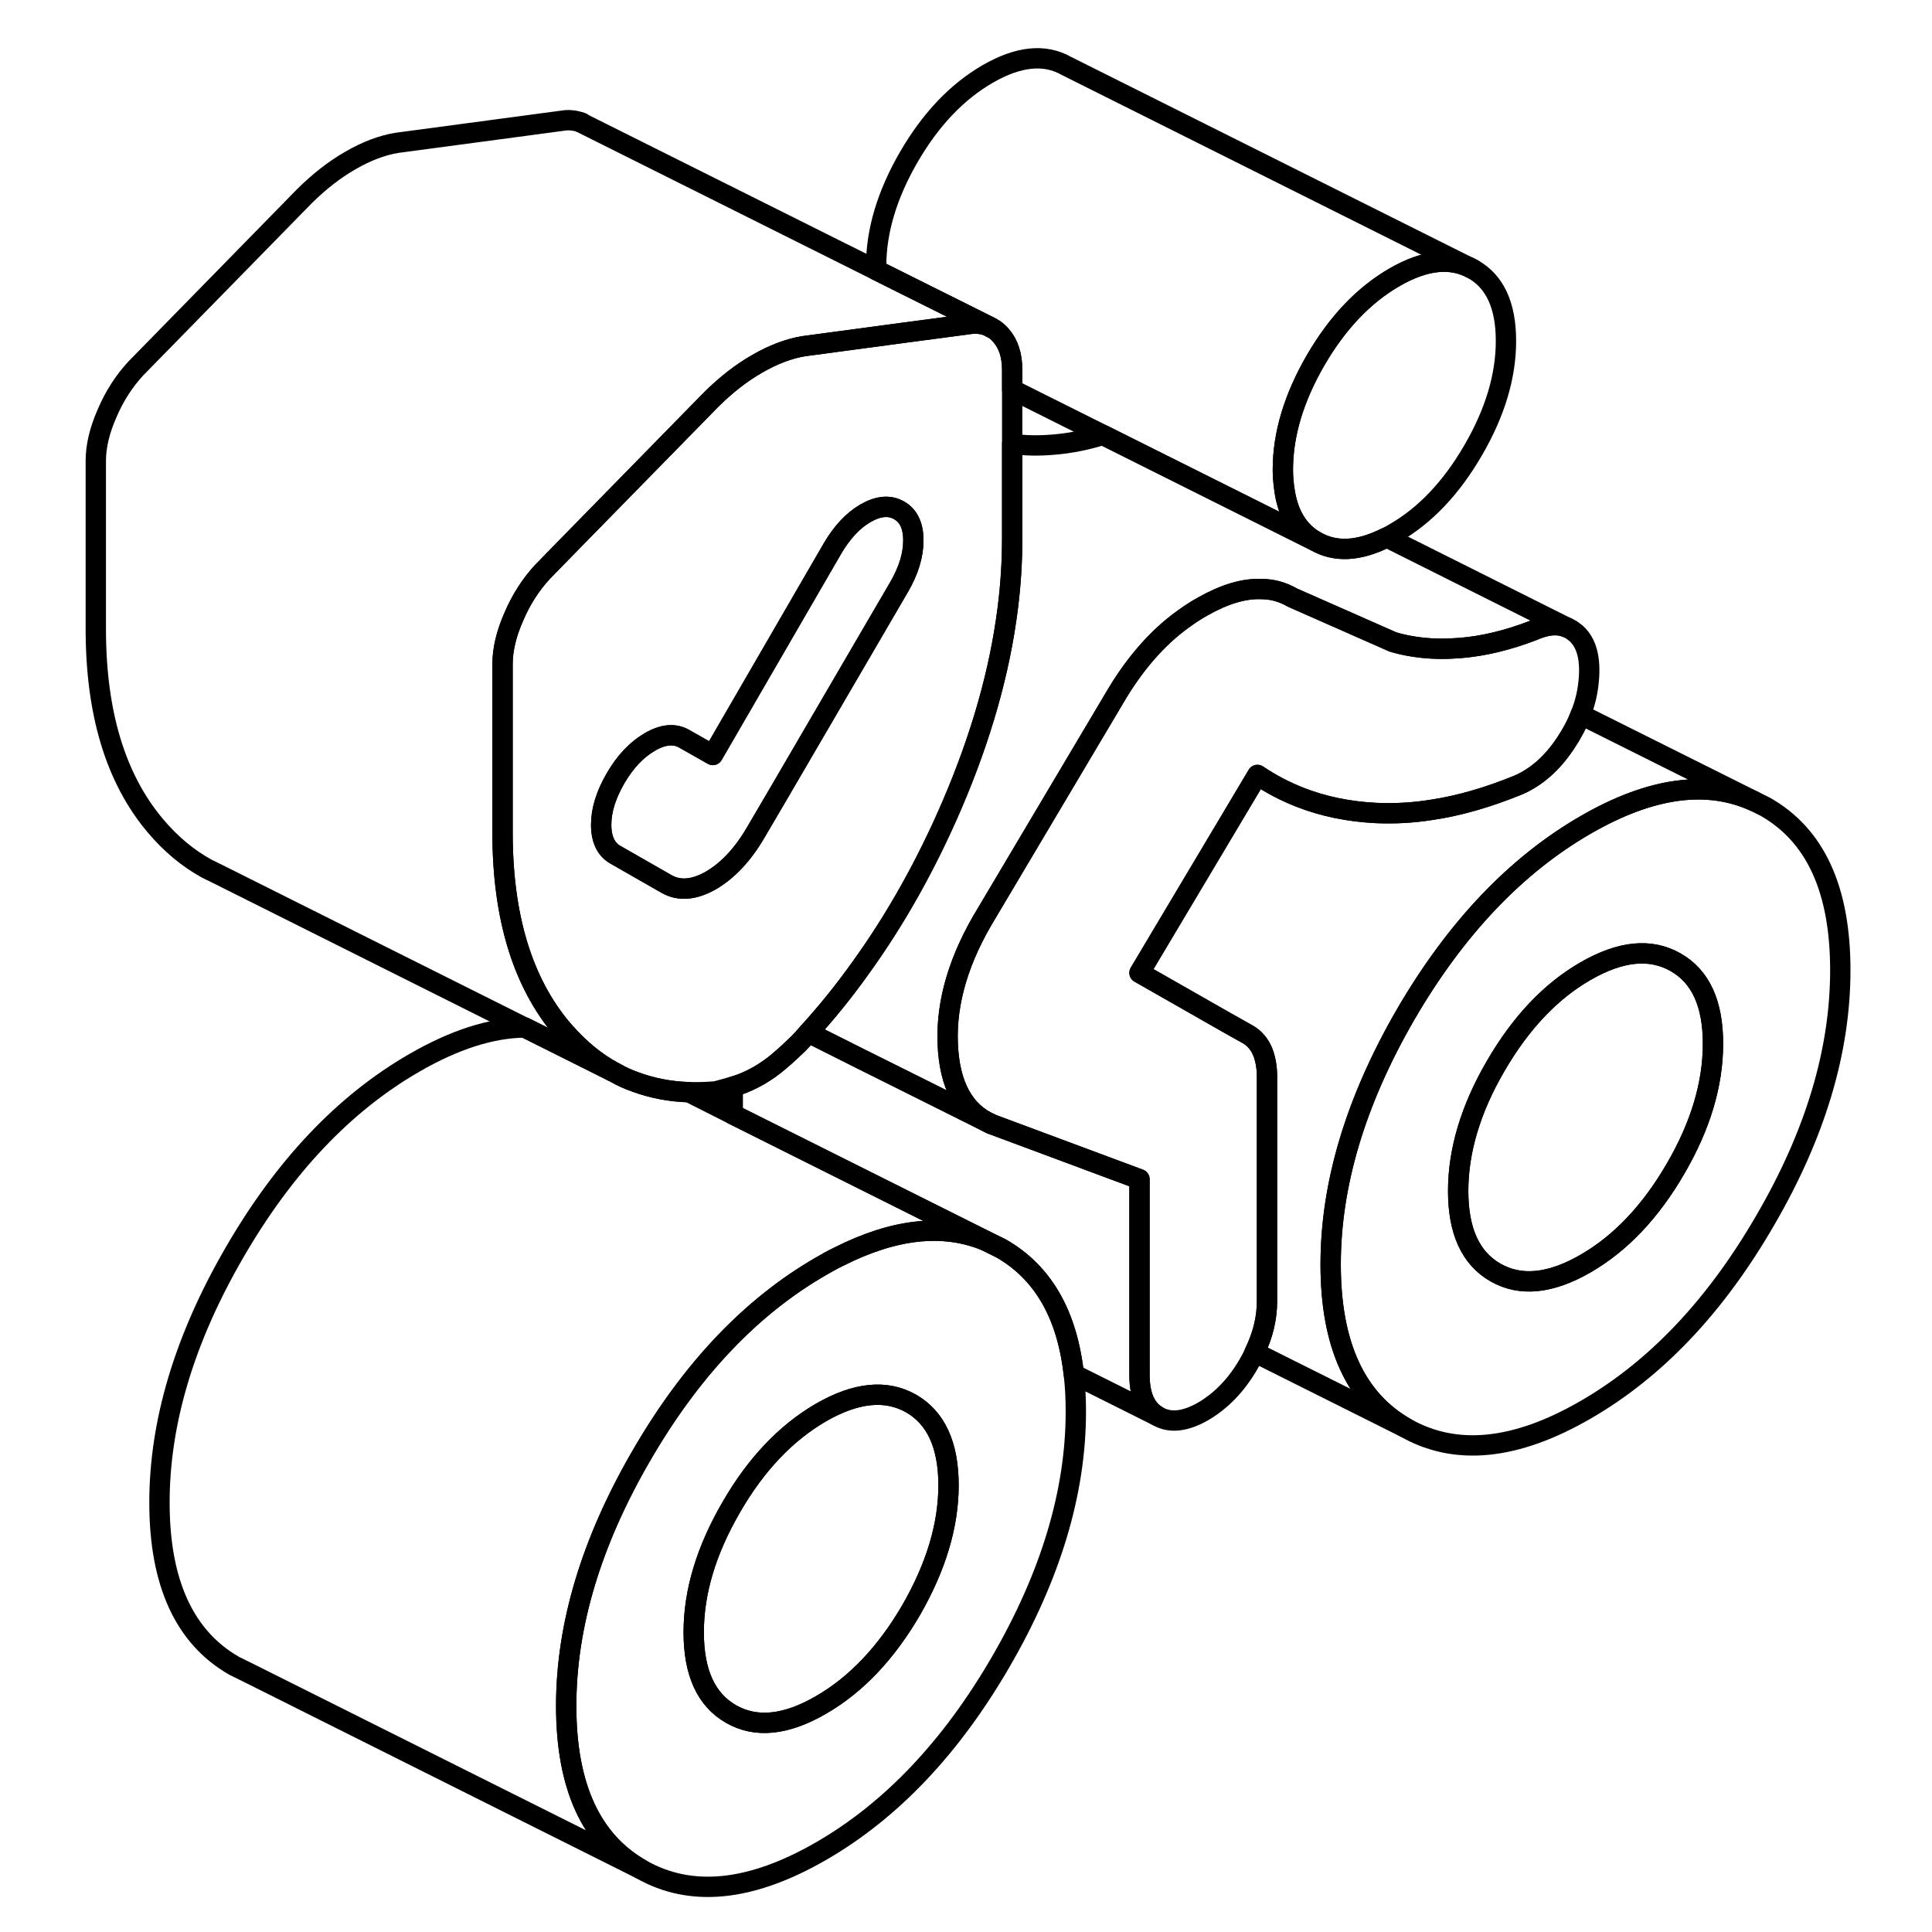 <svg viewBox="0 0 90 95" fill="none" xmlns="http://www.w3.org/2000/svg" height="24" width="24" stroke-width="1px" stroke-linecap="round" stroke-linejoin="round">
    <path d="M84.311 39.675L83.771 39.405C81.431 38.335 78.661 38.715 75.461 40.565C72.021 42.555 69.071 45.665 66.611 49.895C64.161 54.135 62.931 58.225 62.931 62.175C62.931 66.125 64.161 68.805 66.611 70.205C69.071 71.605 72.021 71.315 75.461 69.325C78.911 67.335 81.861 64.225 84.311 59.985C86.771 55.755 87.991 51.665 87.991 47.705C87.991 43.745 86.771 41.075 84.311 39.675ZM79.891 57.465C78.661 59.585 77.191 61.135 75.461 62.135C73.741 63.125 72.271 63.275 71.041 62.575C69.811 61.875 69.201 60.535 69.201 58.565C69.201 56.595 69.811 54.535 71.041 52.425C72.271 50.305 73.741 48.745 75.461 47.755C77.191 46.755 78.661 46.615 79.891 47.315C81.121 48.015 81.731 49.345 81.731 51.325C81.731 53.305 81.121 55.355 79.891 57.465Z" stroke="currentColor" stroke-linejoin="round"/>
    <path d="M81.731 51.324C81.731 53.304 81.121 55.354 79.891 57.464C78.661 59.584 77.191 61.134 75.461 62.134C73.741 63.124 72.271 63.274 71.041 62.574C69.811 61.874 69.201 60.534 69.201 58.564C69.201 56.594 69.811 54.534 71.041 52.424C72.271 50.304 73.741 48.744 75.461 47.754C77.191 46.754 78.661 46.614 79.891 47.314C81.121 48.014 81.731 49.344 81.731 51.324Z" stroke="currentColor" stroke-linejoin="round"/>
    <path d="M71.551 16.764C71.551 18.504 71.011 20.294 69.941 22.134C68.871 23.984 67.581 25.344 66.071 26.214C65.941 26.294 65.821 26.354 65.691 26.424C65.671 26.434 65.641 26.444 65.621 26.454C64.291 27.114 63.151 27.164 62.191 26.614C61.311 26.114 60.791 25.224 60.641 23.954C60.641 23.934 60.631 23.914 60.631 23.894C60.601 23.644 60.581 23.384 60.581 23.094C60.581 21.354 61.121 19.564 62.191 17.714C63.261 15.874 64.551 14.514 66.071 13.634C67.581 12.764 68.871 12.634 69.941 13.244C71.011 13.854 71.551 15.024 71.551 16.764Z" stroke="currentColor" stroke-linejoin="round"/>
    <path d="M46.201 16.095C46.201 16.095 46.231 16.095 46.241 16.115L46.201 16.095Z" stroke="currentColor" stroke-linejoin="round"/>
    <path d="M46.121 16.044C45.881 15.944 45.611 15.895 45.311 15.915L41.841 16.375L37.011 17.024C36.281 17.145 35.521 17.434 34.741 17.884C33.951 18.334 33.201 18.924 32.471 19.645L25.351 26.915L24.171 28.125C23.591 28.755 23.121 29.485 22.761 30.334C22.391 31.174 22.211 31.945 22.211 32.664V40.934C22.211 45.075 23.191 48.294 25.141 50.605C25.191 50.664 25.241 50.715 25.291 50.775C26.001 51.575 26.771 52.215 27.621 52.684L23.301 50.525H23.291L8.241 42.995L7.671 42.715C6.741 42.205 5.901 41.505 5.141 40.605C3.191 38.294 2.211 35.075 2.211 30.934V22.665C2.211 21.945 2.391 21.174 2.761 20.334C3.121 19.485 3.591 18.755 4.171 18.125L12.471 9.645C13.201 8.925 13.951 8.335 14.741 7.885C15.521 7.434 16.281 7.145 17.011 7.025L25.311 5.915C25.611 5.894 25.881 5.945 26.121 6.045L26.201 6.095L40.591 13.284L46.121 16.044Z" stroke="currentColor" stroke-linejoin="round"/>
    <path d="M74.541 30.855C74.451 30.815 74.351 30.785 74.251 30.765C73.861 30.695 73.401 30.775 72.881 31.005C71.631 31.485 70.431 31.775 69.281 31.865C69.101 31.875 68.921 31.885 68.751 31.895C67.971 31.925 67.211 31.855 66.481 31.695C66.321 31.655 66.151 31.615 65.991 31.565L61.051 29.385C60.581 29.115 60.091 28.975 59.541 28.965C58.681 28.925 57.721 29.215 56.671 29.805C56.321 29.995 55.991 30.215 55.661 30.455C54.361 31.395 53.241 32.705 52.281 34.355L46.021 44.895C44.661 47.115 44.021 49.255 44.101 51.305C44.181 53.355 44.891 54.675 46.251 55.275L43.001 53.655L39.801 52.055L37.251 50.775C38.161 49.775 39.011 48.725 39.801 47.615C41.551 45.195 43.061 42.495 44.331 39.535C45.751 36.215 46.661 33.015 47.051 29.925C47.201 28.755 47.271 27.605 47.271 26.465V21.825C47.921 21.915 48.591 21.925 49.281 21.865C50.071 21.805 50.891 21.645 51.731 21.385L55.631 23.335L62.191 26.615C63.151 27.165 64.291 27.115 65.621 26.455C65.641 26.445 65.671 26.435 65.691 26.425L74.541 30.855Z" stroke="currentColor" stroke-linejoin="round"/>
    <path d="M75.621 33.465C75.571 34.035 75.441 34.595 75.221 35.135C75.041 35.615 74.791 36.085 74.481 36.545C73.831 37.525 73.061 38.205 72.171 38.595C70.681 39.205 69.241 39.625 67.871 39.825C66.931 39.975 66.021 40.015 65.131 39.975C63.791 39.905 62.541 39.645 61.401 39.195C60.671 38.905 59.981 38.545 59.331 38.105L53.531 47.835L57.811 50.275L58.861 50.865C59.171 51.045 59.411 51.315 59.571 51.675C59.721 52.035 59.801 52.455 59.801 52.935V63.985C59.801 64.815 59.601 65.655 59.191 66.495C59.111 66.685 59.011 66.875 58.901 67.065C58.301 68.105 57.551 68.875 56.671 69.395C55.781 69.905 55.041 69.985 54.441 69.645C53.831 69.305 53.531 68.625 53.531 67.605V57.985L46.251 55.275C44.891 54.675 44.181 53.355 44.101 51.305C44.021 49.255 44.661 47.115 46.021 44.895L52.281 34.355C53.241 32.705 54.361 31.395 55.661 30.455C55.991 30.215 56.321 29.995 56.671 29.805C57.721 29.215 58.681 28.925 59.541 28.965C60.091 28.965 60.581 29.115 61.051 29.385L65.991 31.565C66.151 31.615 66.321 31.655 66.481 31.695C67.211 31.855 67.971 31.925 68.751 31.895C68.921 31.885 69.101 31.875 69.281 31.865C70.431 31.775 71.631 31.485 72.881 31.005C73.401 30.775 73.861 30.695 74.251 30.765C74.351 30.785 74.451 30.815 74.541 30.855L74.651 30.905C74.771 30.965 74.881 31.045 74.991 31.135C75.521 31.605 75.721 32.385 75.621 33.465Z" stroke="currentColor" stroke-linejoin="round"/>
    <path d="M83.771 39.405C81.431 38.335 78.661 38.715 75.461 40.565C72.021 42.555 69.071 45.665 66.611 49.895C64.161 54.135 62.931 58.225 62.931 62.175C62.931 66.125 64.161 68.805 66.611 70.205L59.191 66.495C59.601 65.655 59.801 64.815 59.801 63.985V52.935C59.801 52.455 59.721 52.035 59.571 51.675C59.411 51.315 59.171 51.045 58.861 50.865L57.811 50.275L53.531 47.835L59.331 38.105C59.981 38.545 60.671 38.905 61.401 39.195C62.541 39.645 63.791 39.905 65.131 39.975C66.021 40.015 66.931 39.975 67.871 39.825C69.241 39.625 70.681 39.205 72.171 38.595C73.061 38.205 73.831 37.525 74.481 36.545C74.791 36.085 75.041 35.615 75.221 35.135L83.771 39.405Z" stroke="currentColor" stroke-linejoin="round"/>
    <path d="M42.411 26.575C42.411 27.294 42.181 28.055 41.711 28.864L41.501 29.224L35.741 39.094L34.661 40.934C34.031 42.014 33.301 42.794 32.471 43.285C31.631 43.764 30.901 43.825 30.271 43.465L27.771 42.035C27.301 41.775 27.061 41.275 27.061 40.554C27.061 39.834 27.301 39.075 27.771 38.264C28.241 37.455 28.801 36.864 29.451 36.484C30.101 36.105 30.671 36.054 31.141 36.325L32.551 37.124L38.421 26.994C38.891 26.184 39.441 25.595 40.061 25.235C40.691 24.875 41.241 24.825 41.711 25.095C42.181 25.364 42.411 25.855 42.411 26.575Z" stroke="currentColor" stroke-linejoin="round"/>
    <path d="M46.721 16.494C46.581 16.334 46.431 16.204 46.251 16.114H46.241C46.241 16.114 46.221 16.095 46.201 16.095L46.121 16.044C45.881 15.944 45.611 15.895 45.311 15.915L41.841 16.375L37.011 17.024C36.281 17.145 35.521 17.434 34.741 17.884C33.951 18.334 33.201 18.924 32.471 19.645L25.351 26.915L24.171 28.125C23.591 28.755 23.121 29.485 22.761 30.334C22.391 31.174 22.211 31.945 22.211 32.664V40.934C22.211 45.075 23.191 48.294 25.141 50.605C25.191 50.664 25.241 50.715 25.291 50.775C26.001 51.575 26.771 52.215 27.621 52.684L27.721 52.734C28.051 52.925 28.401 53.084 28.751 53.205C29.571 53.505 30.431 53.675 31.361 53.705H31.371C31.801 53.715 32.251 53.705 32.701 53.664C32.991 53.584 33.261 53.514 33.531 53.434C33.611 53.414 33.681 53.385 33.761 53.364C34.101 53.255 34.451 53.094 34.821 52.885C35.181 52.675 35.521 52.434 35.831 52.164C36.151 51.895 36.461 51.605 36.771 51.304C36.931 51.135 37.101 50.955 37.251 50.775C38.161 49.775 39.011 48.724 39.801 47.614C41.551 45.194 43.061 42.495 44.331 39.535C45.751 36.215 46.661 33.014 47.051 29.924C47.201 28.755 47.271 27.605 47.271 26.465V18.195C47.271 17.485 47.091 16.915 46.721 16.494ZM41.711 28.864L41.501 29.224L35.741 39.094L34.661 40.934C34.031 42.014 33.301 42.794 32.471 43.285C31.631 43.764 30.901 43.825 30.271 43.465L27.771 42.035C27.301 41.775 27.061 41.275 27.061 40.554C27.061 39.834 27.301 39.075 27.771 38.264C28.241 37.455 28.801 36.864 29.451 36.484C30.101 36.105 30.671 36.054 31.141 36.325L32.551 37.124L38.421 26.994C38.891 26.184 39.441 25.595 40.061 25.235C40.691 24.875 41.241 24.825 41.711 25.095C42.181 25.364 42.411 25.855 42.411 26.575C42.411 27.294 42.181 28.055 41.711 28.864Z" stroke="currentColor" stroke-linejoin="round"/>
    <path d="M26.121 6.045L26.051 6.015" stroke="currentColor" stroke-linejoin="round"/>
    <path d="M54.441 69.644L50.301 67.574C49.971 64.614 48.771 62.554 46.721 61.384L45.951 61.004L33.531 54.794V53.434C33.611 53.414 33.681 53.384 33.761 53.364C34.101 53.254 34.451 53.094 34.821 52.884C35.181 52.674 35.521 52.434 35.831 52.164C36.151 51.894 36.461 51.604 36.771 51.304C36.931 51.134 37.101 50.954 37.251 50.774L39.801 52.054L43.001 53.644L46.251 55.274L53.531 57.984V67.604C53.531 68.624 53.831 69.304 54.441 69.644Z" stroke="currentColor" stroke-linejoin="round"/>
    <path d="M50.301 67.574C49.971 64.614 48.771 62.554 46.721 61.384L45.951 61.004C43.871 60.154 41.471 60.414 38.741 61.794C38.451 61.934 38.161 62.094 37.871 62.264C34.421 64.254 31.471 67.364 29.021 71.604C26.571 75.834 25.341 79.924 25.341 83.884C25.341 87.844 26.571 90.514 29.021 91.914C31.471 93.314 34.421 93.014 37.871 91.024C41.321 89.034 44.271 85.924 46.721 81.694C49.171 77.464 50.401 73.364 50.401 69.414C50.401 68.764 50.371 68.154 50.301 67.574ZM42.301 79.174C41.071 81.284 39.591 82.844 37.871 83.834C36.151 84.834 34.671 84.984 33.451 84.284C32.221 83.584 31.611 82.244 31.611 80.264C31.611 78.284 32.221 76.244 33.451 74.124C34.671 72.004 36.151 70.454 37.871 69.454C39.591 68.464 41.071 68.314 42.301 69.014C43.521 69.714 44.141 71.054 44.141 73.034C44.141 75.014 43.521 77.054 42.301 79.174Z" stroke="currentColor" stroke-linejoin="round"/>
    <path d="M44.141 73.034C44.141 75.004 43.521 77.054 42.301 79.174C41.071 81.284 39.591 82.844 37.871 83.834C36.151 84.834 34.671 84.984 33.451 84.284C32.221 83.584 31.611 82.244 31.611 80.264C31.611 78.284 32.221 76.244 33.451 74.124C34.671 72.004 36.151 70.454 37.871 69.454C39.591 68.464 41.071 68.314 42.301 69.014C43.521 69.714 44.141 71.054 44.141 73.034Z" stroke="currentColor" stroke-linejoin="round"/>
    <path d="M69.941 13.244C68.871 12.634 67.581 12.764 66.071 13.634C64.551 14.514 63.261 15.874 62.191 17.714C61.121 19.564 60.581 21.354 60.581 23.094C60.581 23.384 60.601 23.644 60.631 23.894C60.631 23.914 60.641 23.934 60.641 23.954C60.791 25.224 61.311 26.114 62.191 26.614L55.631 23.334L47.271 19.154V18.194C47.271 17.484 47.091 16.914 46.721 16.494C46.581 16.334 46.431 16.204 46.251 16.114H46.241L46.201 16.094L46.121 16.044L40.591 13.284C40.581 13.224 40.581 13.164 40.581 13.094C40.581 11.354 41.121 9.564 42.191 7.714C43.261 5.874 44.551 4.514 46.071 3.634C47.581 2.764 48.871 2.634 49.941 3.244L69.941 13.244Z" stroke="currentColor" stroke-linejoin="round"/>
    <path d="M45.951 61.004C43.871 60.154 41.471 60.414 38.741 61.794C38.451 61.934 38.161 62.094 37.871 62.264C34.421 64.254 31.471 67.364 29.021 71.604C26.571 75.834 25.341 79.924 25.341 83.884C25.341 87.844 26.571 90.514 29.021 91.914L9.791 82.294L9.021 81.914C6.571 80.514 5.341 77.834 5.341 73.884C5.341 69.934 6.571 65.834 9.021 61.604C11.471 57.364 14.421 54.254 17.871 52.264C19.841 51.124 21.651 50.544 23.291 50.524H23.301L27.621 52.684L27.721 52.734C28.051 52.924 28.401 53.084 28.751 53.204C29.571 53.504 30.431 53.674 31.361 53.704H31.371L33.531 54.794L45.951 61.004Z" stroke="currentColor" stroke-linejoin="round"/>
</svg>